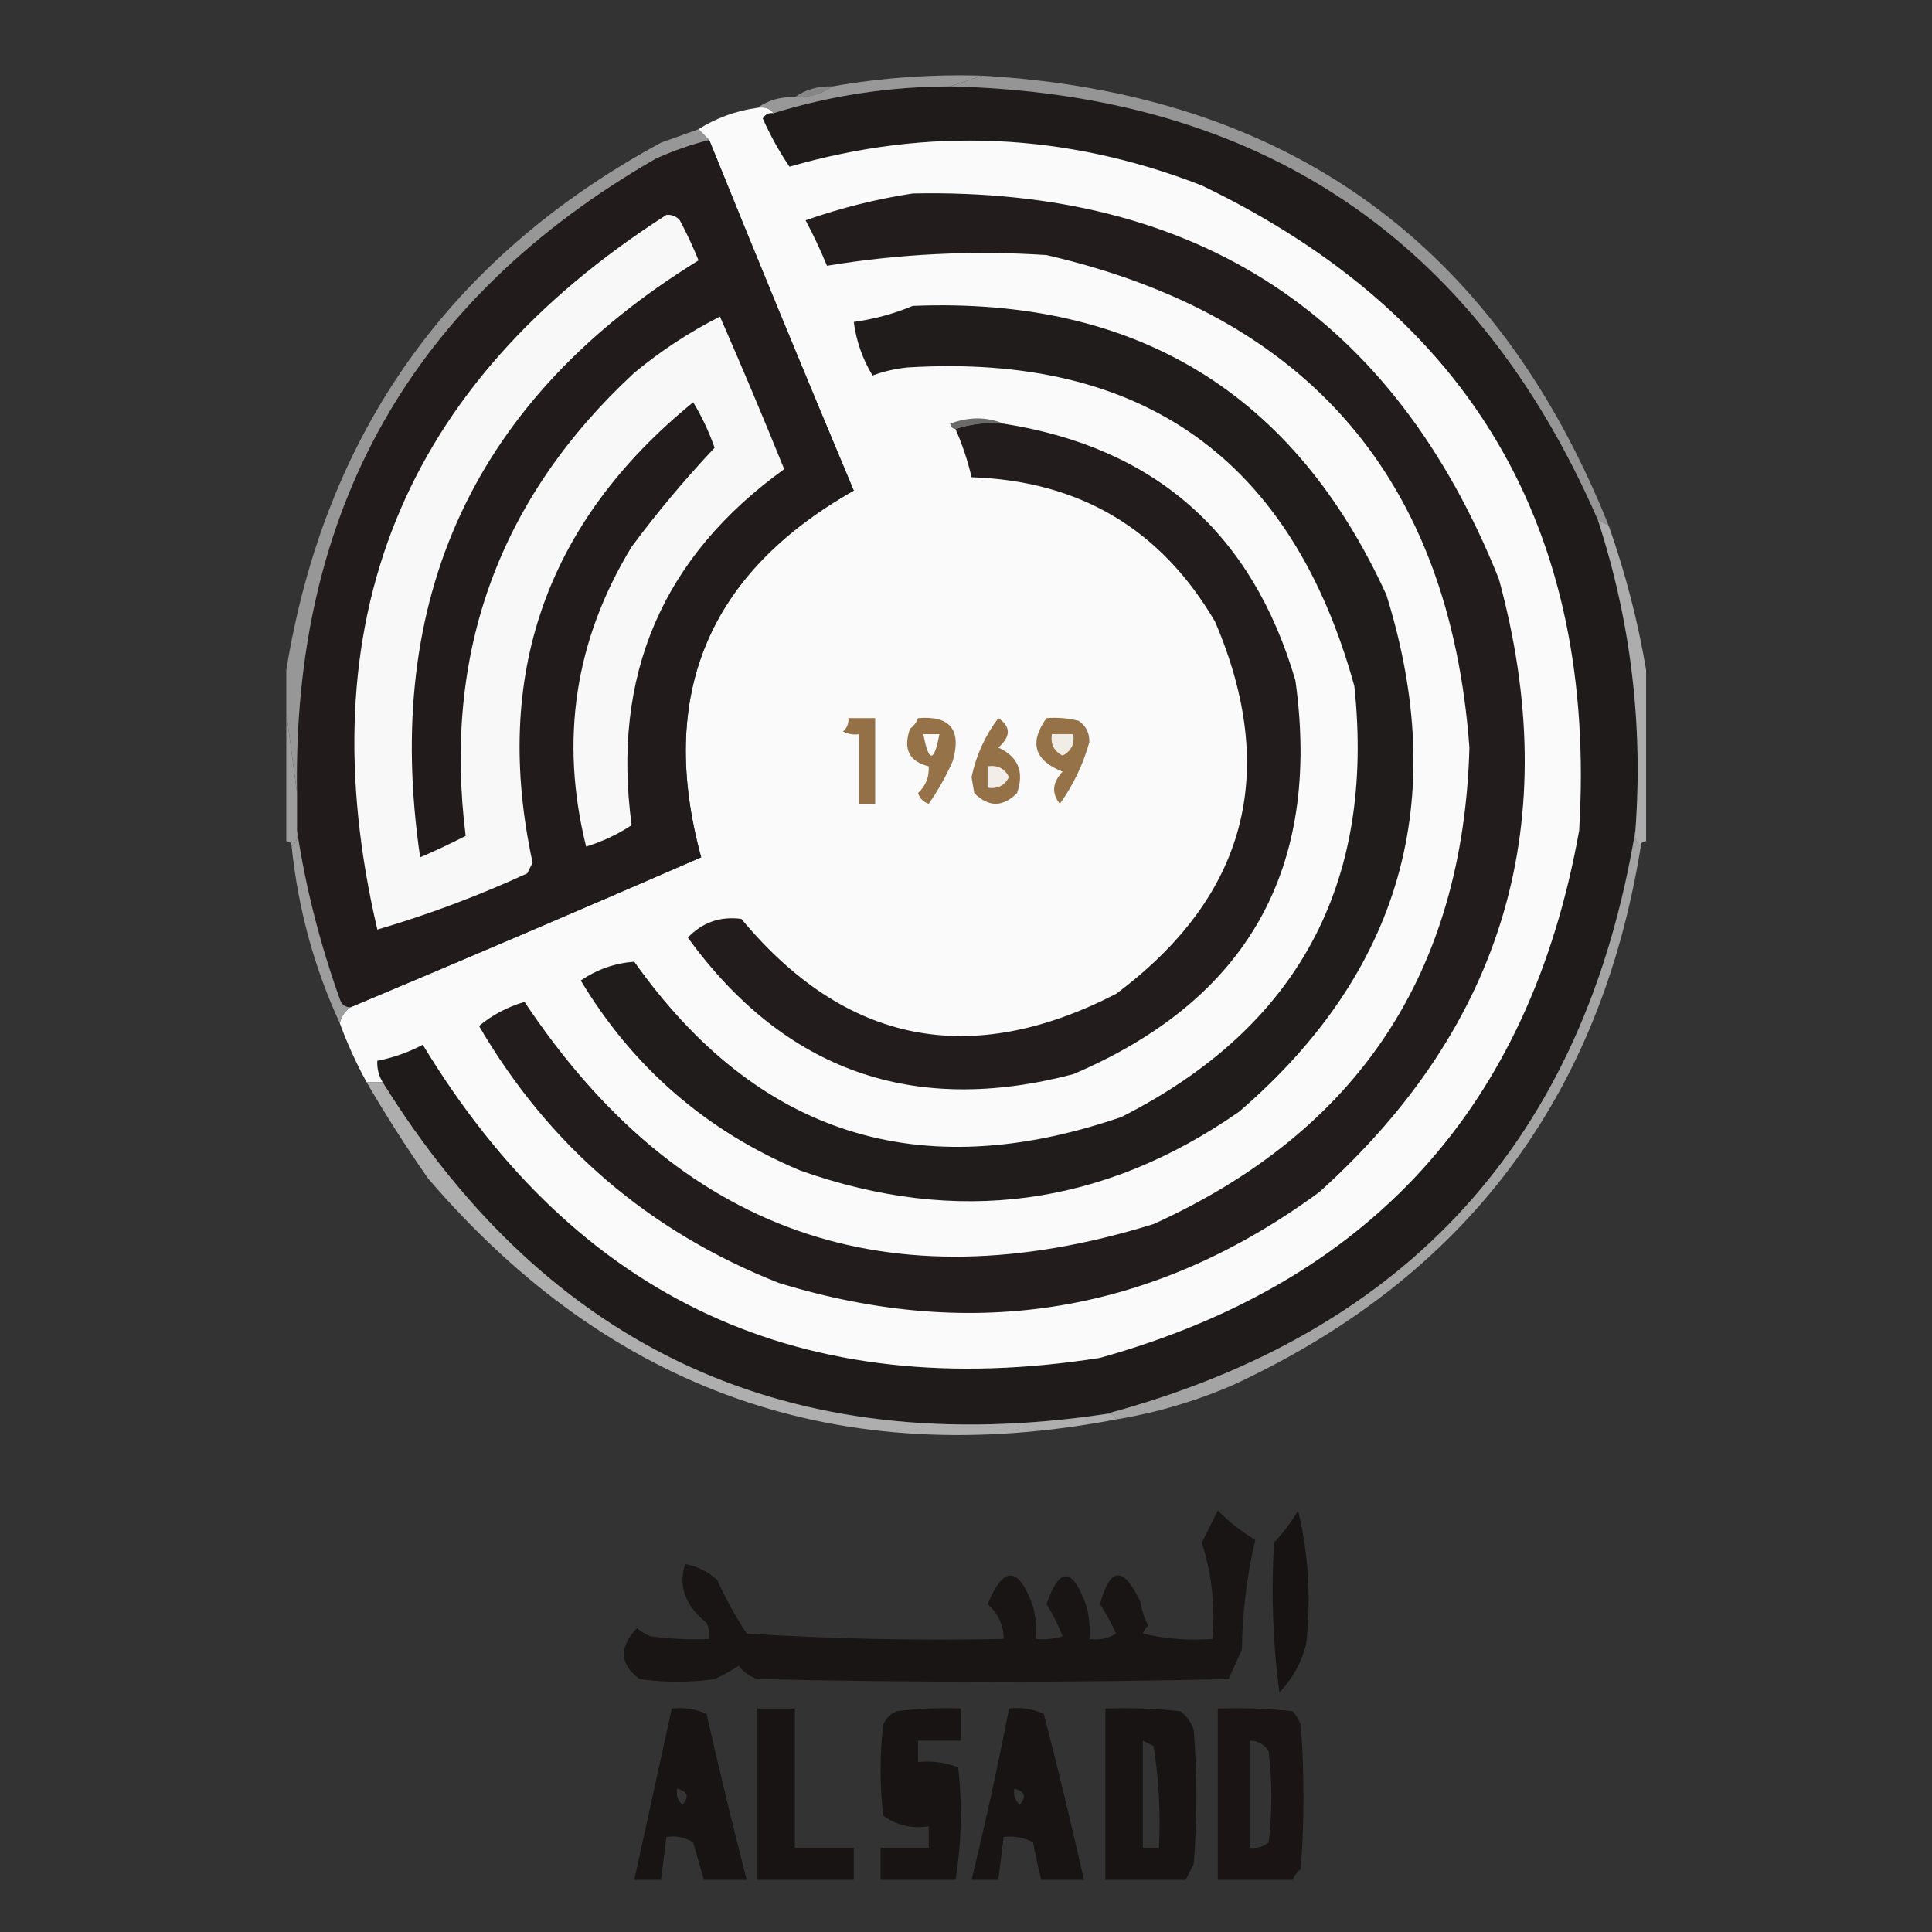 <?xml version="1.0" encoding="UTF-8"?>
<svg id="Camada_1" data-name="Camada 1" xmlns="http://www.w3.org/2000/svg" viewBox="0 0 1000 1000">
  <rect x="0" y="0" width="1000" height="1000" fill="#333333" stroke="none"/>
  <defs>
    <style>
      .cls-1 {
        fill: #201b1b;
      }

      .cls-1, .cls-2, .cls-3, .cls-4, .cls-5, .cls-6, .cls-7, .cls-8, .cls-9, .cls-10, .cls-11, .cls-12, .cls-13, .cls-14, .cls-15, .cls-16, .cls-17, .cls-18, .cls-19, .cls-20, .cls-21, .cls-22, .cls-23, .cls-24, .cls-25, .cls-26, .cls-27, .cls-28 {
        fill-rule: evenodd;
        stroke-width: 0px;
      }

      .cls-2 {
        opacity: .97;
      }

      .cls-2, .cls-3, .cls-5, .cls-21, .cls-27 {
        fill: #9d9d9d;
      }

      .cls-2, .cls-3, .cls-6, .cls-7, .cls-10, .cls-12, .cls-21, .cls-29, .cls-23, .cls-24, .cls-25, .cls-26, .cls-30, .cls-27 {
        isolation: isolate;
      }

      .cls-3, .cls-30 {
        opacity: .95;
      }

      .cls-4 {
        fill: #957147;
      }

      .cls-6 {
        fill: #181313;
        opacity: 1;
      }

      .cls-7 {
        fill: #a7a6a6;
        opacity: .99;
      }

      .cls-8, .cls-25 {
        fill: #191414;
      }

      .cls-9 {
        fill: #fafafa;
      }

      .cls-10 {
        fill: #1a1514;
      }

      .cls-10, .cls-12 {
        opacity: 1;
      }

      .cls-11 {
        fill: #6c6969;
      }

      .cls-12 {
        fill: #181414;
      }

      .cls-13 {
        fill: #957248;
      }

      .cls-14 {
        fill: #957247;
      }

      .cls-15 {
        fill: #937045;
      }

      .cls-16 {
        fill: #f0ece6;
      }

      .cls-17 {
        fill: #f2ede8;
      }

      .cls-18 {
        fill: #211b1b;
      }

      .cls-19 {
        fill: #211c1c;
      }

      .cls-20 {
        fill: #fbfaf8;
      }

      .cls-21 {
        opacity: .79;
      }

      .cls-29, .cls-25, .cls-27 {
        opacity: 1;
      }

      .cls-22 {
        fill: #f8f8f8;
      }

      .cls-23 {
        fill: #1a1515;
        opacity: 1;
      }

      .cls-24 {
        fill: #b5b5b5;
        opacity: .94;
      }

      .cls-26 {
        fill: #bababa;
        opacity: .91;
      }

      .cls-28 {
        fill: #221c1c;
      }
    </style>
  </defs>
  <path class="cls-1" d="M491.79,44.73c160.04,3.75,271.8,78.56,335.29,224.45,16.98,52.15,23.45,105.72,19.4,160.72-26.49,159.51-117.94,260.18-274.33,302.04-163.01,24.23-287.7-33.04-374.08-171.8-2.03-3.35-2.96-7.04-2.77-11.08,8.25-1.58,16.1-4.35,23.55-8.31,80.1,132.17,196.95,186.21,350.53,162.1,139.81-39.13,222.47-130.11,248-272.94,9.35-155.46-55.76-266.76-195.35-333.9-70.11-27.31-141.23-30.55-213.36-9.7-5.24-7.68-9.86-15.99-13.85-24.94,1.27-2.21,3.11-3.13,5.54-2.77,29.72-9.16,60.2-13.78,91.44-13.85Z"/>
  <g class="cls-29">
    <path class="cls-21" d="M430.83,44.73c-5.58,3.95-12.05,5.79-19.4,5.54,5.58-3.95,12.05-5.79,19.4-5.54Z"/>
  </g>
  <g class="cls-30">
    <path class="cls-27" d="M508.41,39.18c-5.54,1.85-11.08,3.69-16.63,5.54-31.24.07-61.72,4.69-91.44,13.85-1.96-2.5-4.74-3.43-8.31-2.77,5.58-3.95,12.05-5.79,19.4-5.54s13.81-1.6,19.4-5.54c25.63-4.5,51.49-6.35,77.59-5.54Z"/>
  </g>
  <path class="cls-9" d="M392.03,55.81c3.58-.66,6.35.27,8.31,2.77-2.43-.36-4.28.56-5.54,2.77,4,8.95,8.62,17.26,13.85,24.94,72.13-20.85,143.26-17.61,213.36,9.7,139.59,67.14,204.71,178.44,195.35,333.9-25.53,142.83-108.2,233.81-248,272.94-153.58,24.1-270.42-29.93-350.53-162.1-7.45,3.96-15.3,6.73-23.55,8.31-.19,4.04.74,7.74,2.77,11.08h-8.31c-5.37-9.82-9.99-19.98-13.85-30.48.78-3.54,2.63-6.31,5.54-8.31,60.63-25.46,121.13-51.33,181.5-77.59-22.87-83.81,3.45-147.07,78.97-189.81-25.36-60.4-50.3-120.9-74.82-181.5-1.85-1.85-3.69-3.69-5.54-5.54,9.13-5.82,19.29-9.52,30.48-11.08Z"/>
  <path class="cls-18" d="M367.09,72.44c24.52,60.6,49.46,121.1,74.82,181.5-75.52,42.74-101.84,106.01-78.97,189.81-60.37,26.26-120.87,52.12-181.5,77.59-2.76.08-4.61-1.3-5.54-4.16-10.3-28.75-17.69-57.85-22.17-87.29v-19.4c-2.38-146.3,59.51-255.76,185.65-328.36,9.02-4.08,18.26-7.32,27.71-9.7Z"/>
  <path class="cls-28" d="M472.39,100.15c147.78-3.08,248.92,63.42,303.42,199.51,34.08,124.97,3.13,230.73-92.83,317.28-85.13,62.57-178.42,78.27-279.87,47.11-67.22-26.6-118.95-70.94-155.17-133.01,6.82-5.69,14.67-9.85,23.55-12.47,79.48,119.36,188.01,157.69,325.59,115,105.76-48,160.26-130.21,163.49-246.62-10.23-138.62-83.2-223.6-218.91-254.93-38.28-2.5-76.15-.65-113.61,5.54-3.29-7.98-6.99-15.83-11.08-23.55,18.36-6.42,36.83-11.04,55.42-13.85Z"/>
  <path class="cls-22" d="M344.93,111.23c2.76-.24,5.07.69,6.93,2.77,3.61,6.76,6.84,13.69,9.7,20.78-115.82,71.38-163.85,174.37-144.09,308.96,8.02-3.44,15.87-7.13,23.55-11.08-11.85-94.95,17.24-174.85,87.29-239.69,13.65-11.33,28.43-21.03,44.34-29.1,11.45,26.14,22.54,52.47,33.25,78.97-63.06,45.34-89.39,106.76-78.97,184.27-7.31,4.81-15.16,8.5-23.55,11.08-13.72-55.17-5.86-106.89,23.55-155.17,13.31-17.93,27.63-35.02,42.95-51.26-2.91-8.3-6.61-16.15-11.08-23.55-76.33,62.2-104.04,141.63-83.13,238.3-.92,1.85-1.85,3.69-2.77,5.54-25.45,11.7-51.31,21.4-77.59,29.1-37.14-158.89,12.74-282.2,149.63-369.92Z"/>
  <g class="cls-30">
    <path class="cls-2" d="M508.41,39.18c157.55,9.01,265.62,86.6,324.2,232.76-1.85-.92-3.69-1.85-5.54-2.77-63.49-145.88-175.25-220.7-335.29-224.45,5.54-1.85,11.08-3.69,16.63-5.54Z"/>
  </g>
  <path class="cls-3" d="M361.55,66.89c1.85,1.85,3.69,3.69,5.54,5.54-9.45,2.38-18.69,5.61-27.71,9.7-126.15,72.6-188.03,182.06-185.65,328.36-1.85-13.85-3.69-27.71-5.54-41.56v-22.17c20.03-122.74,84.69-213.72,193.97-272.94,6.52-2.35,12.99-4.66,19.4-6.93Z"/>
  <path class="cls-19" d="M472.39,158.34c115.77-4.74,197.51,45.14,245.23,149.63,32.99,106.05,7.59,195.18-76.2,267.4-70.39,49.05-146.12,59.21-227.22,30.48-48.59-20.42-86.46-53.21-113.61-98.37,8.55-5.77,17.78-9,27.71-9.7,63.5,89.56,147.55,116.35,252.16,80.36,91.25-46.24,131.43-120.59,120.54-223.06-32.46-117.41-109.59-172.37-231.38-164.87-6.27.65-12.28,2.04-18.01,4.16-5.18-8.6-8.41-17.84-9.7-27.71,10.8-1.54,20.96-4.31,30.48-8.31Z"/>
  <path class="cls-11" d="M519.5,219.3c-8.9-.86-17.22.06-24.94,2.77-1.5-.17-2.43-1.09-2.77-2.77,9.64-3.62,18.88-3.62,27.71,0Z"/>
  <path class="cls-28" d="M519.5,219.3c78.41,12.37,128.75,56.71,151.02,133.01,13.49,97.31-24.84,165.2-115,203.67-82.85,21.8-149.35-1.75-199.51-70.66,7.54-7.9,16.78-11.14,27.71-9.7,53.8,64.69,118.45,77.63,193.97,38.79,67.44-50.36,84.53-114.55,51.26-192.58-28.04-47.98-70.07-72.92-126.08-74.82-1.98-8.57-4.75-16.89-8.31-24.94,7.72-2.71,16.04-3.63,24.94-2.77Z"/>
  <path class="cls-24" d="M827.07,269.17c1.85.92,3.69,1.85,5.54,2.77,8.7,24.64,15.17,49.58,19.4,74.82v88.67c-1.85,0-2.77.92-2.77,2.77-2.5-1.96-3.43-4.74-2.77-8.31,4.05-55-2.41-108.57-19.4-160.72Z"/>
  <path class="cls-15" d="M439.14,371.7h13.85v44.34h-8.31v-36.02c-2.92.41-5.69-.05-8.31-1.39,2.08-1.86,3.01-4.17,2.77-6.93Z"/>
  <path class="cls-13" d="M475.16,371.7c16.62-1.38,22.63,6.01,18.01,22.17-3.46,7.84-7.61,15.23-12.47,22.17-2.77-.92-4.62-2.77-5.54-5.54,4.02-3.74,5.87-8.36,5.54-13.85-10.09-2.44-13.33-8.91-9.7-19.4,1.99-1.51,3.37-3.36,4.16-5.54Z"/>
  <path class="cls-14" d="M541.66,371.7c5.62-.45,11.16.01,16.63,1.39,3.86,2.65,5.71,6.34,5.54,11.08-3.22,11.52-8.3,22.14-15.24,31.87-4.38-5.43-3.91-10.97,1.39-16.63-14.64-5.8-17.41-15.04-8.31-27.71Z"/>
  <path class="cls-4" d="M516.73,371.7c6.55,4.39,6.55,9.47,0,15.24,10.29,4.69,13.52,12.54,9.7,23.55-7.39,7.39-14.78,7.39-22.17,0-.46-2.77-.92-5.54-1.39-8.31,2.39-11.25,7.01-21.41,13.85-30.48Z"/>
  <path class="cls-20" d="M477.93,380.01h8.31c-2.77,14.78-5.54,14.78-8.31,0Z"/>
  <path class="cls-16" d="M544.44,380.01h11.08c.77,5.12-1.08,8.81-5.54,11.08-4.46-2.27-6.31-5.97-5.54-11.08Z"/>
  <path class="cls-5" d="M148.19,368.93c1.85,13.85,3.69,27.71,5.54,41.56v19.4c.66,3.58-.27,6.35-2.77,8.31,0-1.85-.92-2.77-2.77-2.77v-66.5Z"/>
  <path class="cls-17" d="M511.18,396.64c5.12-.77,8.81,1.08,11.08,5.54-2.27,4.46-5.97,6.31-11.08,5.54v-11.08Z"/>
  <path class="cls-5" d="M153.73,429.89c4.47,29.44,11.86,58.53,22.17,87.29.93,2.85,2.78,4.24,5.54,4.16-2.91,2-4.76,4.77-5.54,8.31-13.29-28.84-21.61-59.32-24.94-91.44,2.5-1.96,3.43-4.74,2.77-8.31Z"/>
  <path class="cls-7" d="M846.47,429.89c-.66,3.58.27,6.35,2.77,8.31-20.97,130.17-91.16,223-210.59,278.48-19.62,8.54-39.94,14.54-60.96,18.01-.95-2.32-2.79-3.25-5.54-2.77,156.39-41.85,247.83-142.53,274.33-302.04Z"/>
  <path class="cls-26" d="M189.75,560.13h8.31c86.38,138.76,211.07,196.03,374.08,171.8,2.75-.48,4.59.45,5.54,2.77-142.76,27.22-261.45-14.34-356.07-124.69-11.34-16.24-21.97-32.86-31.87-49.88Z"/>
  <path class="cls-23" d="M630.34,781.8c5.68,5.8,12.15,10.88,19.4,15.24-4.39,18.63-6.69,37.57-6.93,56.8-2.32,5.13-4.63,10.21-6.93,15.24-81.28,1.85-162.56,1.85-243.84,0-3.96-1.29-7.2-3.6-9.7-6.93-3.93,2.66-8.09,4.97-12.47,6.93-12.93,1.85-25.86,1.85-38.79,0-10.39-7.65-10.85-16.42-1.39-26.32,2.08,1.73,4.39,3.12,6.93,4.16,10.12,1.38,20.28,1.84,30.48,1.39.41-2.92-.05-5.69-1.39-8.31-11.06-8.92-14.75-19.08-11.08-30.48,6.42,1.2,11.96,3.97,16.63,8.31,4.38,9.68,9.46,18.92,15.24,27.71,44.3,2.77,88.63,3.69,133.01,2.77-.14-7.2-2.91-13.21-8.31-18.01,8.27-20.19,16.12-19.73,23.55,1.39,1.37,5.47,1.83,11.01,1.39,16.63,4.71.44,9.33-.02,13.85-1.39-2.25-5.83-5.02-11.37-8.31-16.63,6.71-19.65,13.63-19.18,20.78,1.39,1.37,5.47,1.83,11.01,1.39,16.63,4.95.79,9.57-.13,13.85-2.77-2.44-5.35-5.21-10.43-8.31-15.24,5.15-19.42,12.08-19.88,20.78-1.39.76,4.44,2.14,8.59,4.16,12.47-1.27,1.15-2.19,2.53-2.77,4.16,11.87,2.75,23.87,3.67,36.02,2.77,1.45-17.26-.4-33.89-5.54-49.88,2.74-5.53,5.51-11.07,8.31-16.63Z"/>
  <path class="cls-6" d="M671.9,781.8c5.39,22.44,6.78,45.53,4.16,69.27-2.47,9.57-7.09,17.88-13.85,24.94-3.42-25.79-4.34-51.66-2.77-77.59,4.85-5.13,9.01-10.67,12.47-16.63Z"/>
  <path class="cls-25" d="M386.49,973h-22.17c-1.84-6.38-3.68-12.85-5.54-19.4-4.28-2.64-8.9-3.56-13.85-2.77-.92,7.39-1.85,14.78-2.77,22.17h-13.85c6.46-29.54,12.93-59.1,19.4-88.67,6.35-.71,12.36.21,18.01,2.77,6.5,28.78,13.43,57.42,20.78,85.9ZM350.47,925.89c5.44,1.24,6.37,4.01,2.77,8.31-2.45-2.29-3.38-5.06-2.77-8.31Z"/>
  <path class="cls-8" d="M441.91,973h-49.88v-88.67h19.4v72.05h30.48v16.63Z"/>
  <path class="cls-8" d="M494.56,973h-38.79v-16.63h24.94v-11.08c-8.9,1.35-16.75-.5-23.55-5.54-1.85-15.7-1.85-31.4,0-47.11,1.39-3.23,3.69-5.54,6.93-6.93,11.05-1.38,22.13-1.85,33.25-1.39v16.63h-22.17v11.08c7.26-.74,14.18.18,20.78,2.77,2.2,19.62,1.74,39.02-1.39,58.19Z"/>
  <path class="cls-25" d="M561.06,973h-22.17c-1.55-6.38-2.94-12.84-4.16-19.4-4.71-2.51-9.79-3.43-15.24-2.77-.92,7.39-1.85,14.78-2.77,22.17h-13.85c7.17-29.39,13.64-58.94,19.4-88.67,6.35-.71,12.36.21,18.01,2.77,7.38,28.58,14.3,57.21,20.78,85.9ZM525.04,925.89c5.44,1.24,6.37,4.01,2.77,8.31-2.46-2.29-3.38-5.06-2.77-8.31Z"/>
  <path class="cls-12" d="M613.71,973h-41.56v-88.67c12.97-.46,25.89,0,38.79,1.39,3.33,2.5,5.64,5.73,6.93,9.7,1.85,23.09,1.85,46.18,0,69.27-1.42,2.85-2.81,5.62-4.16,8.31ZM591.54,900.95c1.8.84,3.65,1.77,5.54,2.77,2.76,17.45,3.69,35,2.77,52.65h-8.31v-55.42Z"/>
  <path class="cls-10" d="M669.13,973h-38.79v-88.67c12.97-.46,25.89,0,38.79,1.39,1.73,2.08,3.12,4.39,4.16,6.93,1.85,24.94,1.85,49.88,0,74.82-1.99,1.51-3.37,3.36-4.16,5.54ZM646.96,900.95c4.2.03,7.44,1.88,9.7,5.54,1.85,15.7,1.85,31.4,0,47.11-2.8,2.32-6.04,3.24-9.7,2.77v-55.42Z"/>
</svg>